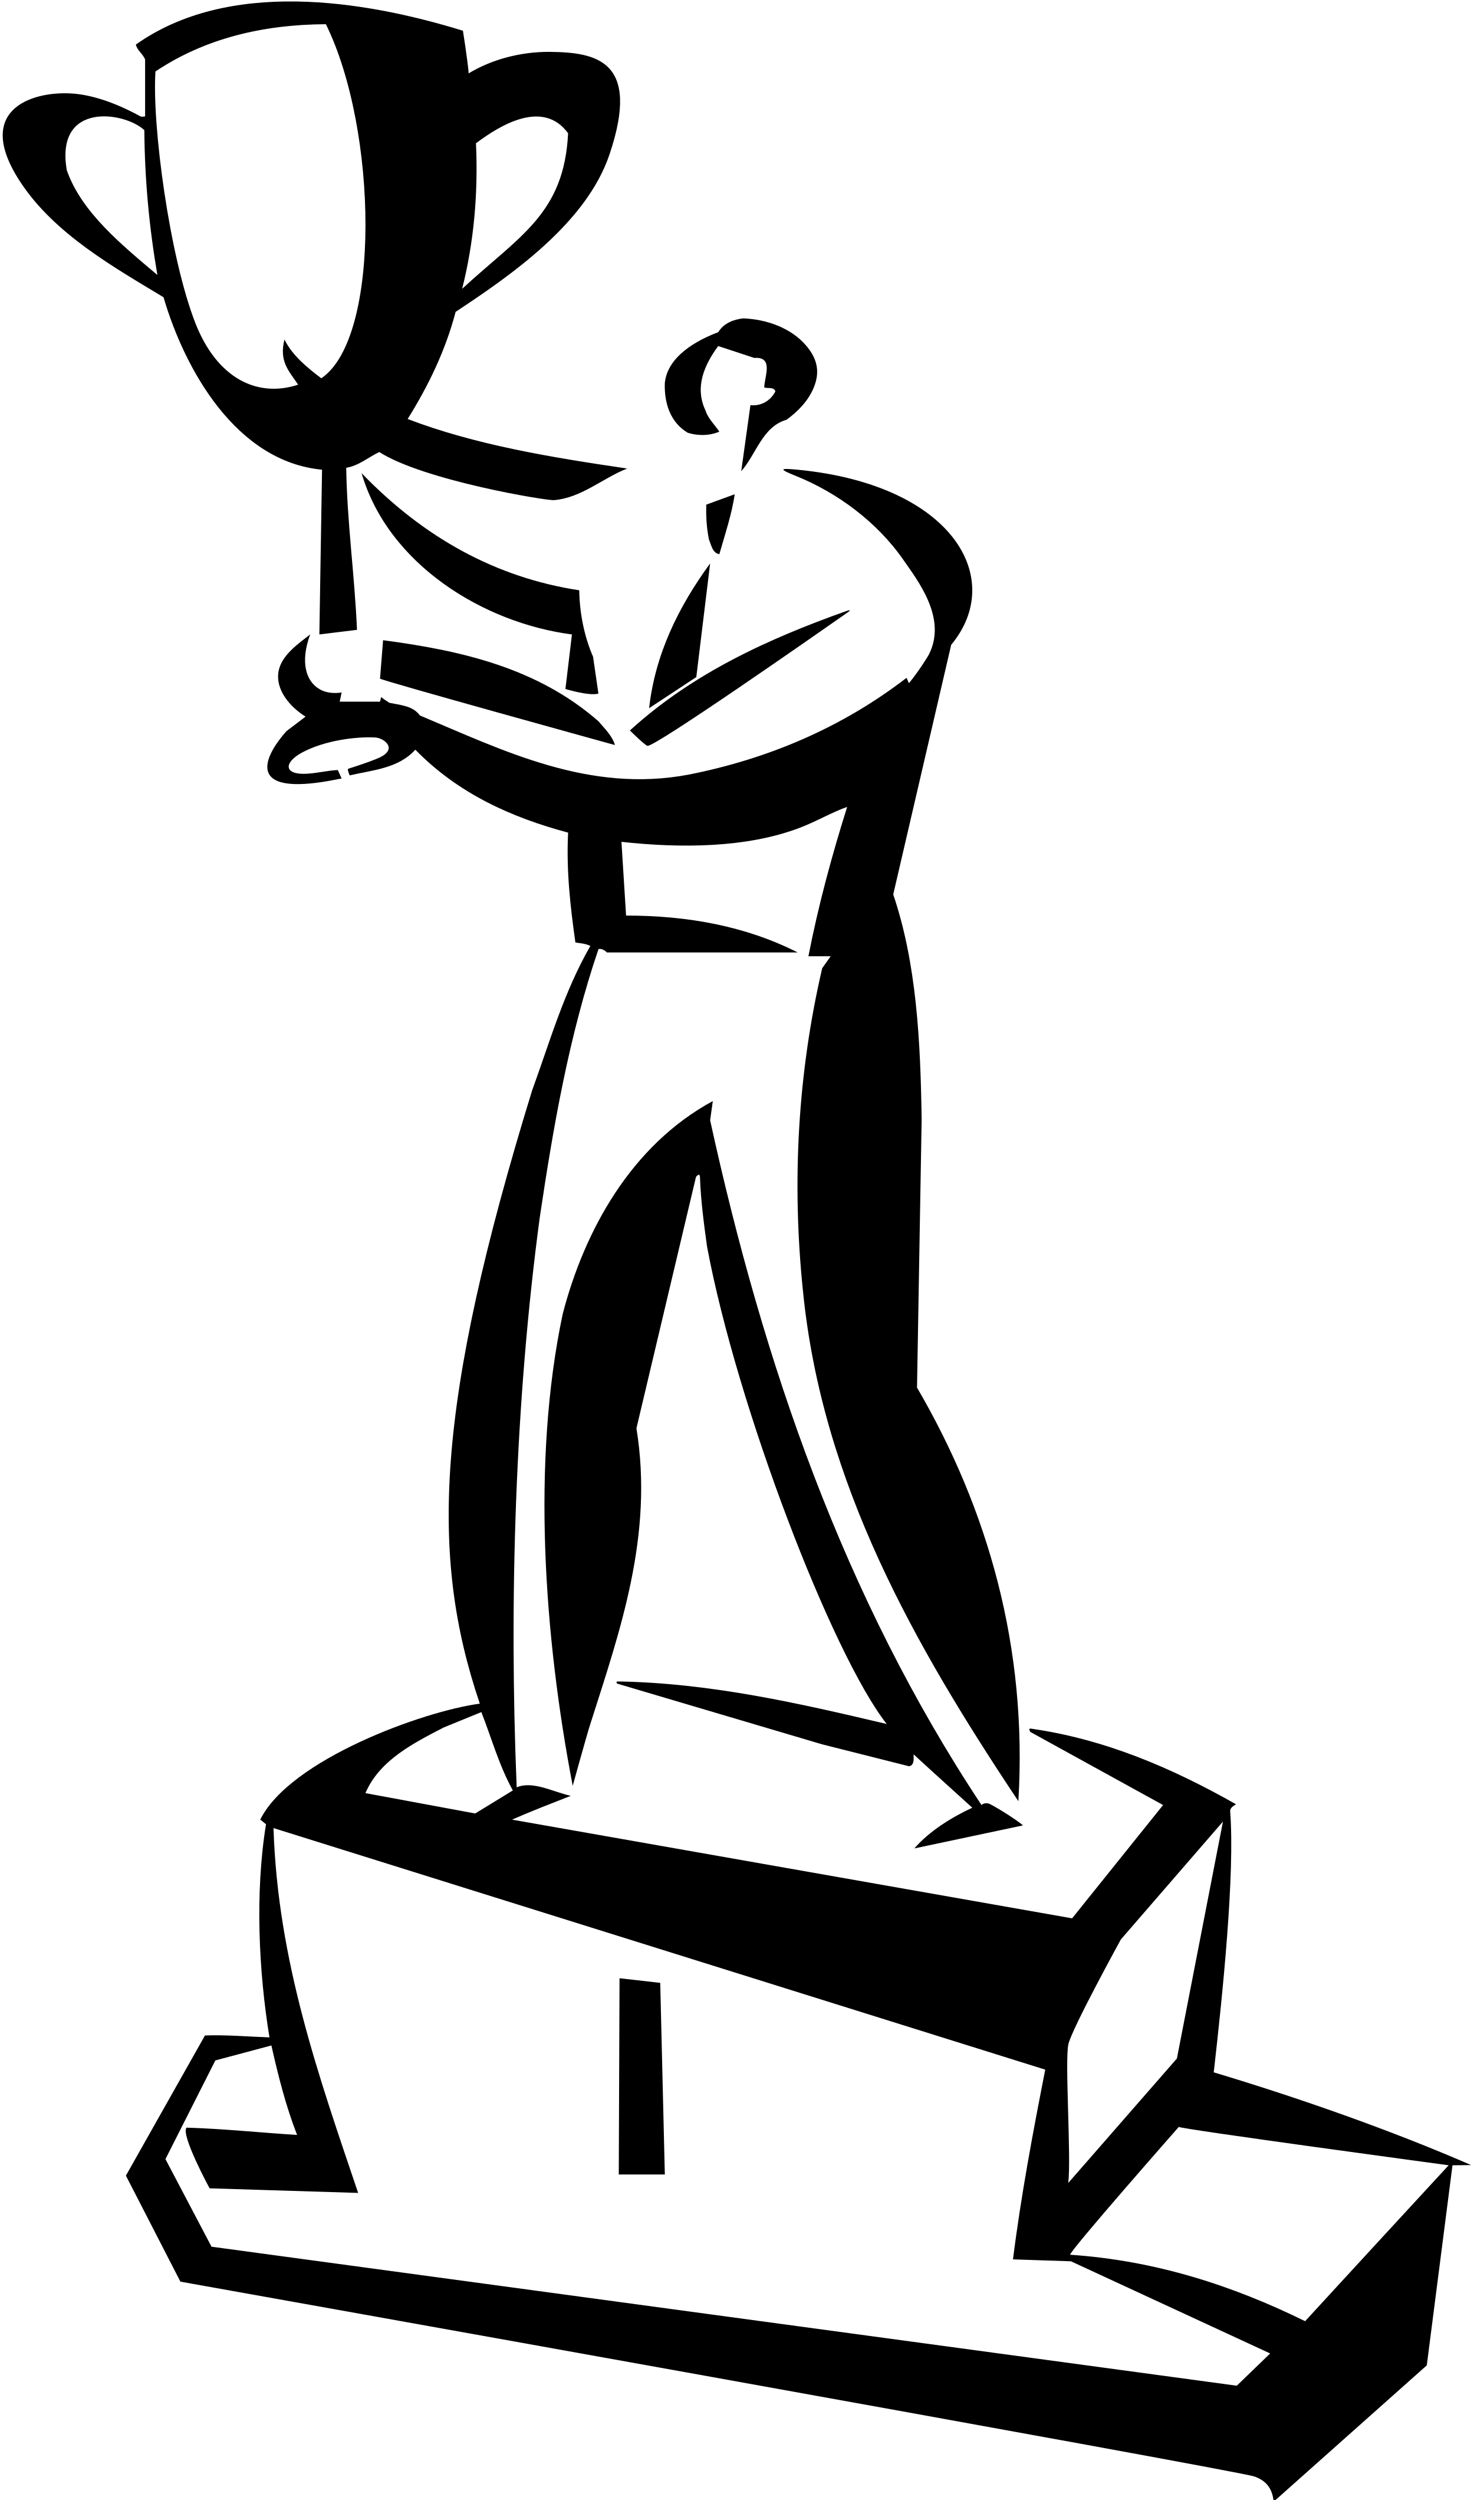 <?xml version="1.0" encoding="UTF-8"?>
<svg xmlns="http://www.w3.org/2000/svg" xmlns:xlink="http://www.w3.org/1999/xlink" width="384pt" height="651pt" viewBox="0 0 384 651" version="1.1">
<g id="surface1">
<path style=" stroke:none;fill-rule:nonzero;fill:rgb(0%,0%,0%);fill-opacity:1;" d="M 83.898 122.301 L 83.199 165.199 L 93 164 C 92.398 149.801 90.398 135.898 90.199 121.801 C 93.398 121.301 95.898 119.102 98.801 117.699 C 110.398 125.102 142.32 130.387 144.312 130.227 C 151.48 129.645 156.98 124.504 163.398 122 C 143.699 119.102 124 115.898 106.199 109.102 C 111.699 100.301 116.102 91.102 118.699 81.199 C 133.562 71.395 152.809 57.941 158.785 40.207 C 167.039 15.723 155.281 13.648 143.332 13.508 C 135.805 13.422 128.078 15.457 122.102 19.102 C 121.801 15.5 120.602 8 120.602 8 C 94.301 -0.102 59.398 -5.398 35.398 11.602 C 35.699 13.102 37.301 14.102 37.801 15.5 L 37.801 30.301 C 37.801 30.301 36.898 30.5 36.602 30.301 C 31.555 27.543 24.82 24.648 18.344 24.32 C 7.863 23.793 -7.035 28.867 5.465 47.637 C 14.352 60.977 29.613 69.555 42.602 77.398 C 48.102 96.199 61.5 120.199 83.898 122.301 Z M 124 37.301 C 130.398 32.5 141.5 25.801 148 34.699 C 146.953 55.672 135.449 61.324 120.398 75.199 C 123.398 63.301 124.602 50.699 124 37.301 Z M 40.5 18.602 C 53.398 10 68.398 6.398 84.898 6.301 C 98.375 33.609 99.324 87.977 83.699 98.5 C 80 95.699 76.102 92.5 74.102 88.398 C 72.668 94.168 75.266 96.566 77.668 100.164 C 66.801 103.73 56.43 98.27 50.898 84.133 C 44.16 66.914 39.57 32.551 40.5 18.602 Z M 17.398 44.301 C 14.297 26.312 32.535 29.09 37.602 33.898 C 37.699 46.898 38.898 59.398 41 71.602 C 31.898 63.898 21.199 55.301 17.398 44.301 Z M 173.199 99.699 C 173.898 92.801 181.5 88.602 187.102 86.5 C 188.602 84.102 191.102 83.199 193.602 82.898 C 199.676 83.125 206.09 85.375 210.012 89.988 C 212.84 93.312 213.766 96.754 211.934 101.066 C 210.551 104.324 207.957 107.09 204.898 109.301 C 198.602 111.102 197 118.301 193.102 122.699 L 195.5 105.5 C 198.301 105.801 200.801 104.301 202 101.898 C 201.602 100.699 200.102 101.199 199.102 100.898 C 199.102 98.199 201.699 92.801 196.5 93.199 L 187.102 90.102 C 183.5 95 180.898 100.801 183.801 106.898 C 184.398 108.898 186.199 110.602 187.398 112.398 C 184.801 113.5 181.801 113.5 179.199 112.699 C 174.602 110 173 104.898 173.199 99.699 Z M 316.199 539.602 C 318.5 519.398 321.75 488 320.477 471.605 C 320.418 470.863 321.176 470.273 322 469.801 C 305.336 460.359 287.926 452.867 268.523 450.098 C 267.785 449.988 268.41 450.961 268.41 450.961 L 303 470 L 279.301 499.5 L 133.398 473.801 C 138.398 471.602 143.602 469.602 148.699 467.602 C 144.102 466.602 138.801 463.602 134.602 465.398 C 132.602 416.801 134.199 364.801 140.602 317.102 C 144.152 293.227 148.285 269.547 155.887 247.211 C 155.992 246.906 157.25 247.062 158.102 248 L 207.801 248 C 194.398 241.199 179.301 238.398 163.102 238.398 L 161.898 219.199 C 177.398 220.898 194.398 220.801 208.199 215.602 C 212.5 214 216.699 211.5 220.699 210.102 C 216.699 222.801 213.199 235.699 210.602 249 L 216.398 249 L 214.199 252.102 C 207.898 279.102 206.199 307.5 209.199 336.301 C 214.199 386.301 238.301 428.5 265.301 469 C 267.699 429.102 257.5 393.199 238.898 361.301 L 240.102 291.5 C 239.801 271.102 238.801 250.898 232.699 232.898 L 247.801 167.898 C 262.125 150.68 248.285 126.227 207.801 122.305 C 203.094 121.852 202.797 122.105 207.246 123.887 C 218.082 128.227 228.496 135.914 235.34 145.773 C 239.129 151.234 246.715 160.895 242.059 170.277 C 241.586 171.23 239.25 174.875 236.801 177.898 L 236.164 176.5 C 219.266 189.5 200.102 197.602 179.398 201.699 C 153.398 206.602 131.102 195.398 109.398 186.301 C 107.688 184 105.188 183.688 101.438 183 C 100.688 182.5 99.957 182.047 99.301 181.5 L 99 182.699 L 88.5 182.699 L 89 180.301 C 89 180.301 85.895 180.949 83.348 179.504 C 79.508 177.32 78.25 172.18 80.801 165.199 C 77.602 167.699 73.5 170.5 72.602 174.602 C 71.602 179.602 75.602 184.102 79.602 186.602 L 74.602 190.398 C 69.281 196.402 65.555 204.379 78 204.164 C 81.777 204.102 85.652 203.367 89 202.699 L 88 200.5 C 85.324 200.633 82.691 201.305 80.016 201.465 C 73.879 201.832 73.809 198.574 78.73 195.93 C 84.496 192.832 92.594 191.762 97.75 192.027 C 100.062 192.145 103.973 195.117 98.438 197.449 C 95.883 198.523 93.234 199.359 90.723 200.172 C 90.379 200.281 91.102 201.898 91.102 201.898 C 97.102 200.5 103.801 200.102 108.199 195.199 C 119.398 206.699 133.398 212.898 148 216.801 C 147.5 226.801 148.602 236.199 149.898 245.398 C 151.602 245.699 152.199 245.602 153.801 246.301 C 146.898 258.301 143.301 271.102 138.602 284 C 113.324 366.145 112 405.25 125 443.602 C 110.117 445.574 75.449 458.262 67.801 473.801 L 69.301 475 C 66.398 492.801 67.398 513.398 70.199 530.5 C 64.602 530.301 58.898 529.801 53.398 530 L 32.801 566.5 L 47 594.102 C 47 594.102 322.203 643.25 326.742 644.82 C 329.465 645.762 331.465 647.574 331.801 651.398 L 371.699 615.898 L 378.398 563.801 L 383.25 563.75 C 362.352 554.652 338.199 546.199 316.199 539.602 Z M 278.324 532.309 C 279.191 528.297 292 505 292 505 L 318.602 474.301 L 306.602 536 L 278.301 568.402 C 279.098 561.586 277.363 536.773 278.324 532.309 Z M 115.602 449.801 L 125.398 445.801 C 128 452.398 130 459.699 133.602 466.199 L 123.801 472.199 L 95.199 466.898 C 98.898 458.199 108.102 453.699 115.602 449.801 Z M 322.199 621.199 L 55.102 585 L 43.102 562.199 L 56.102 536.5 L 70.699 532.602 C 72.5 540.602 74.5 548.5 77.398 555.902 C 67.801 555.301 58.398 554.301 48.602 554 C 47 555.801 54.602 569.801 54.602 569.801 L 93.301 571 C 83 540.5 72.348 510.602 71.25 476 L 272.301 538.898 C 269.102 555.199 266 571.598 263.898 588.301 L 279 588.801 L 330.898 612.801 Z M 340 604.398 C 321.102 595.102 301 588.598 278.801 587.098 C 278.301 586.5 307.102 553.801 307.102 553.801 C 307 554.301 377.398 563.801 377.398 563.801 C 365.398 576.801 352.301 591 340 604.398 Z M 147.301 179.398 L 149 165.199 C 125.898 162.199 101.102 146.898 94.199 123.199 C 110.398 140 129.199 150.398 150.898 153.699 C 151 159.699 152.199 165.699 154.5 171 L 155.898 180.602 C 153.5 181.301 147.301 179.398 147.301 179.398 Z M 184 131.398 L 191.398 128.699 C 190.699 133.699 188.801 139.398 187.398 144.301 C 185.602 144 185.301 141.898 184.699 140.5 C 184.102 137.602 183.898 134.602 184 131.398 Z M 181.398 176.301 L 169.102 184.398 C 170.699 170.301 176.699 158.102 185 146.699 Z M 168.672 194.203 C 167.988 194.055 164.102 190.199 164.102 190.199 C 180.492 175.262 200.176 166.348 220.324 159.164 C 221.246 158.836 221.945 158.68 220.801 159.48 C 212.543 165.262 170.516 194.605 168.672 194.203 Z M 160.199 194 C 160.199 194 99 177.102 99 176.699 L 99.801 166.699 C 120.199 169.398 140 173.898 155.898 187.801 C 157.602 189.801 159.5 191.602 160.199 194 Z M 253.301 470.699 C 253.301 470.699 242.898 461.301 238 456.801 C 238 457.699 238.301 459.699 236.801 459.898 L 214.199 454.199 L 160.785 438.387 C 160.785 438.387 160.266 437.812 160.996 437.82 C 185.199 438.223 208.383 443.562 231 448.898 C 216.75 430.75 192 366.301 184.199 324.602 C 183.383 318.645 182.566 312.688 182.352 306.516 C 182.301 305.121 181.312 306.457 181.312 306.457 L 165.801 371.898 C 170.34 399.848 161.488 424.707 153.707 449.156 C 152.746 452.176 149.199 465 149.199 465 C 141.801 426.398 138.398 380.801 146.602 342.102 C 152.199 320.602 164.301 298.301 185.699 286.699 L 185 291.699 C 198.898 355.102 219.699 415.699 255.699 470 C 256.238 469.512 256.895 469.453 257.535 469.602 C 258.199 469.758 264.301 473.398 266.5 475.301 L 238.199 481.301 C 242.102 476.801 247.898 473.199 253.301 470.699 Z M 172 516.301 L 173.199 566.199 L 161.199 566.199 L 161.398 515.102 L 172 516.301 "/>
</g>
</svg>
